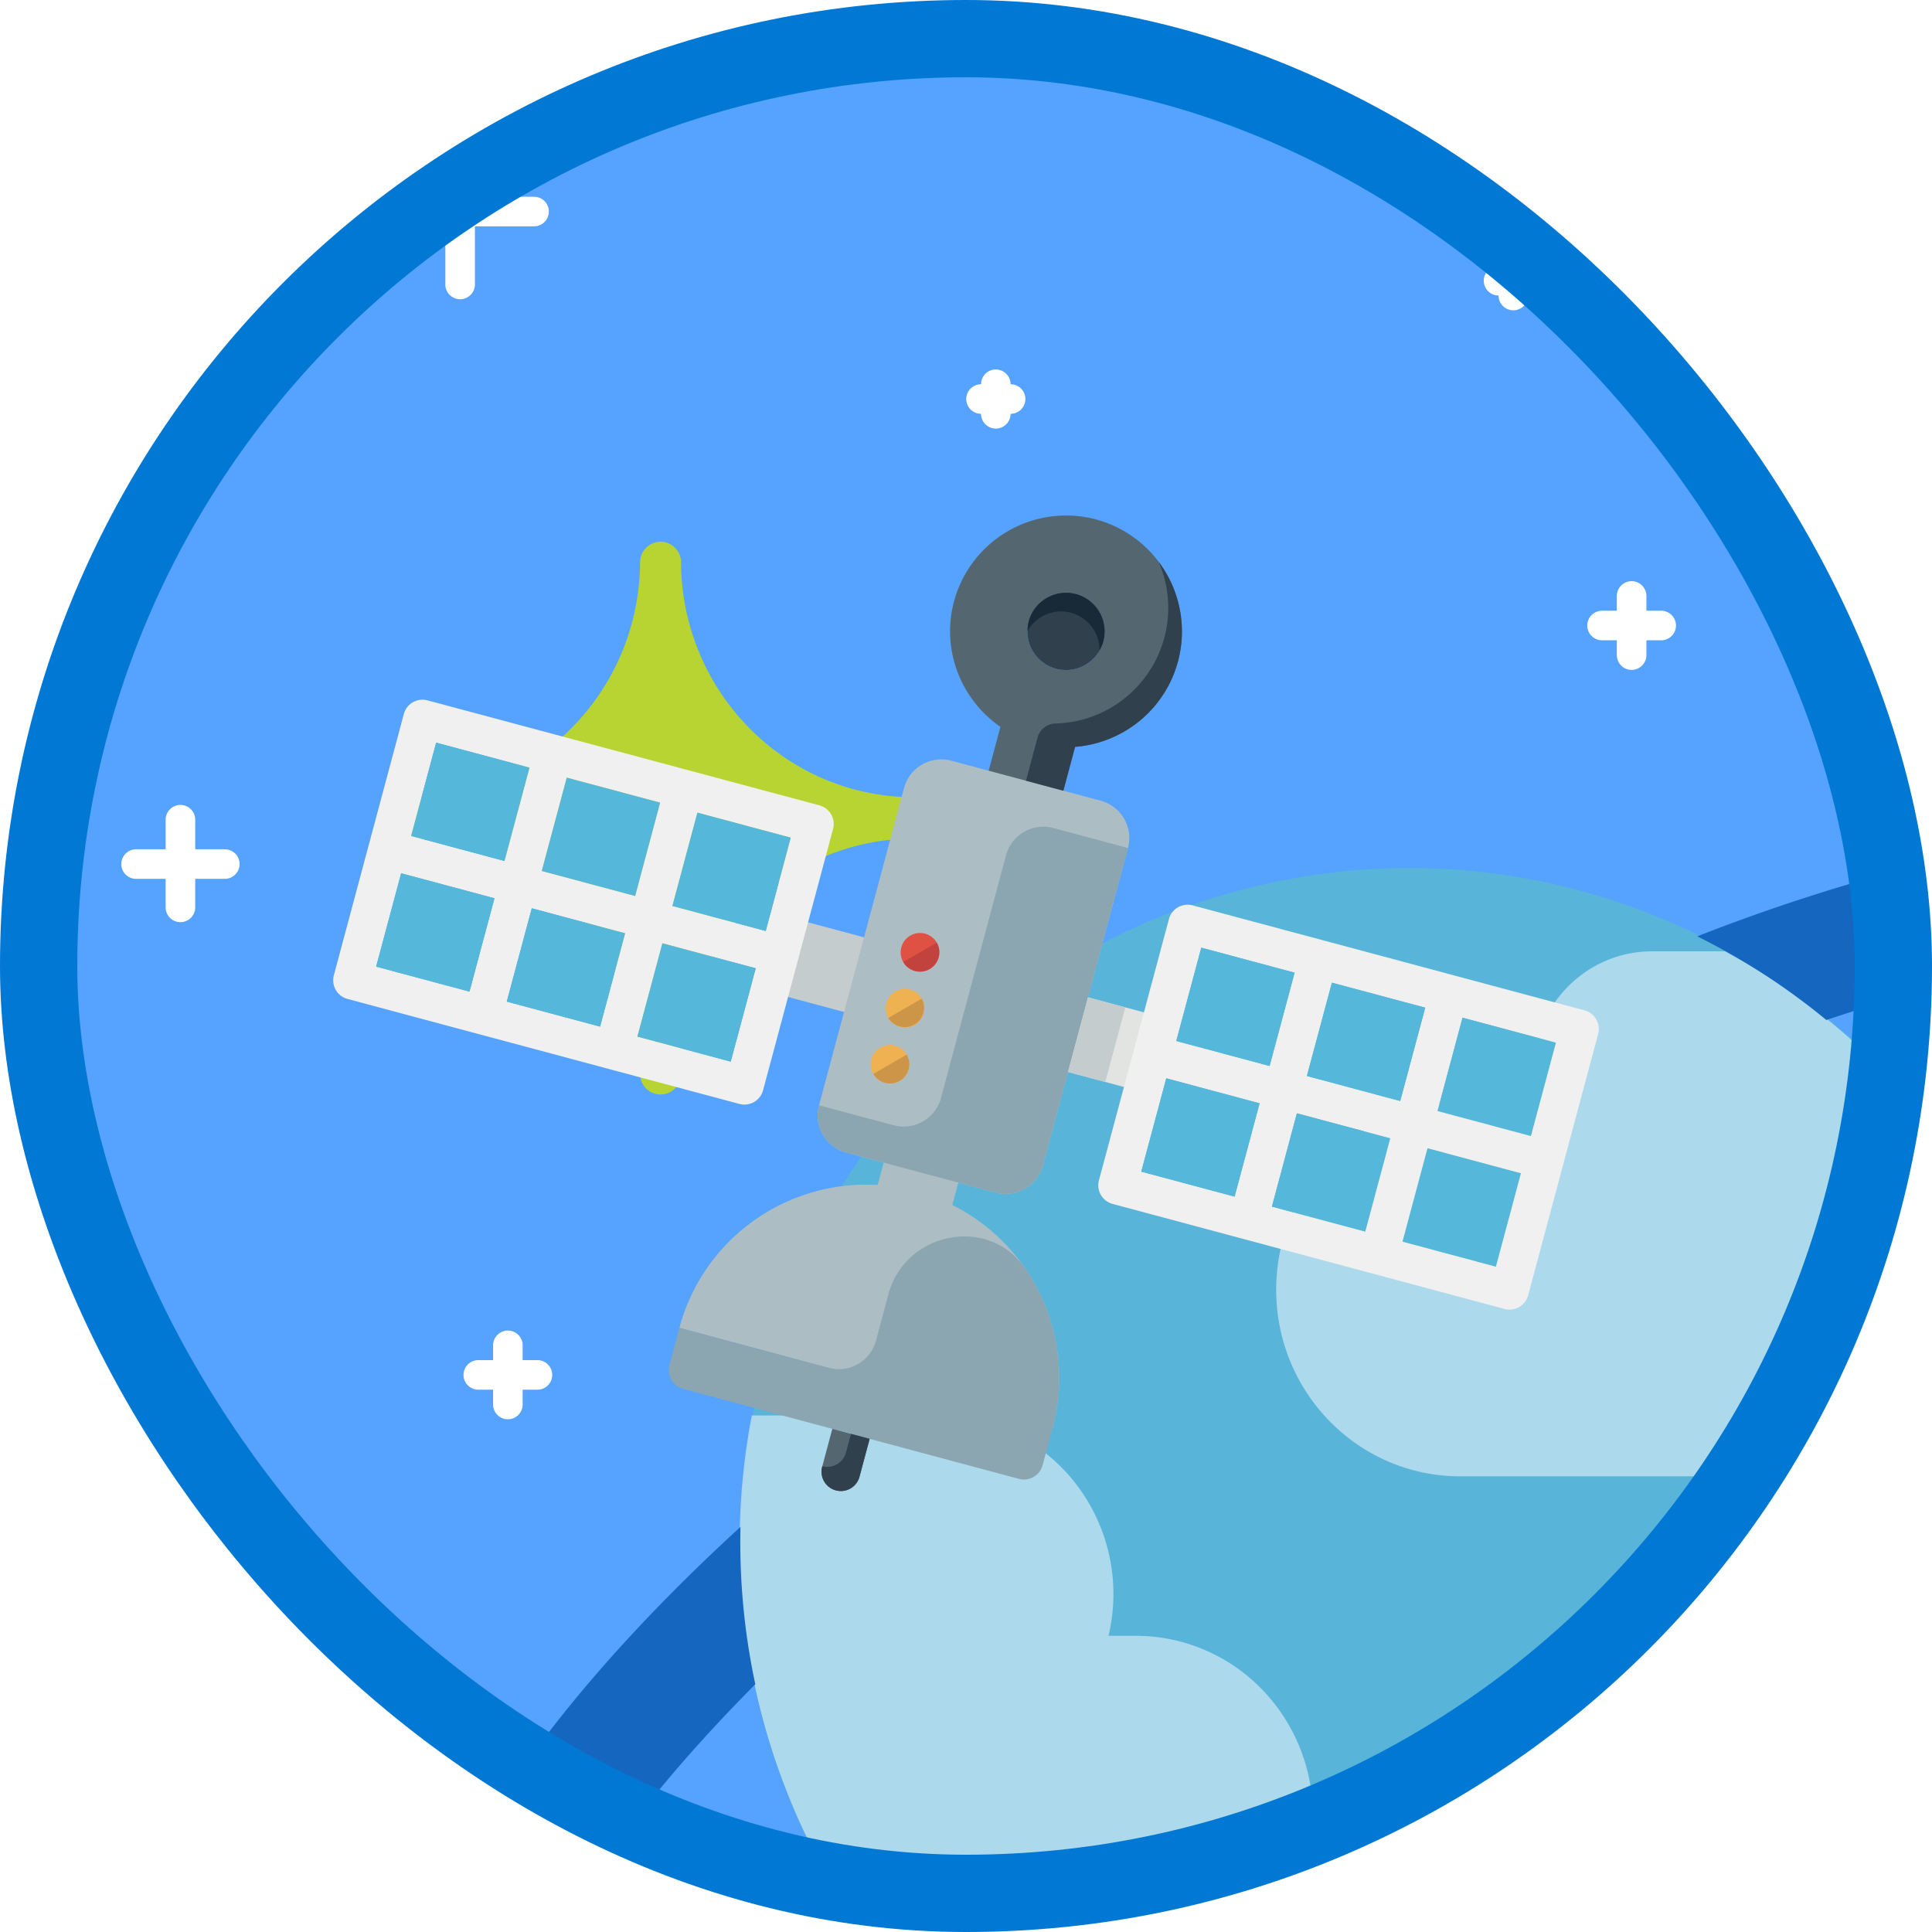 <svg xmlns="http://www.w3.org/2000/svg" xmlns:xlink="http://www.w3.org/1999/xlink" viewBox="0 0 100 100"><defs><rect id="a" x="0" y="0" width="96" height="96" rx="48"/><filter x="-1.6%" y="-1.9%" width="103.1%" height="107.7%" filterUnits="objectBoundingBox" id="c"><feOffset dy="2" in="SourceAlpha" result="shadowOffsetOuter1"/><feColorMatrix values="0 0 0 0 0 0 0 0 0 0 0 0 0 0 0 0 0 0 0.102 0" in="shadowOffsetOuter1" result="shadowMatrixOuter1"/><feMerge><feMergeNode in="shadowMatrixOuter1"/><feMergeNode in="SourceGraphic"/></feMerge></filter></defs><g fill="none" fill-rule="evenodd"><g transform="translate(2 2)"><mask id="b" fill="#fff"><use xlink:href="#a"/></mask><use fill="#55A2FF" xlink:href="#a"/><g mask="url(#b)" fill-rule="nonzero"><path d="M104.384 69.722c3.283 13.761-1.936 28.173-13.224 36.51a34.123 34.123 0 0 1-38.33 1.566c-11.912-7.388-18.26-21.326-16.08-35.31 2.18-13.986 12.457-25.26 26.036-28.564a33.964 33.964 0 0 1 26.094 4.123c7.809 4.843 13.39 12.645 15.504 21.675z" fill="#59B4D9"/><path d="M65.956 91.944a9.362 9.362 0 0 0-2.7-6.568 9.106 9.106 0 0 0-6.49-2.707h-1.389a9.34 9.34 0 0 0-1.726-7.912 9.068 9.068 0 0 0-7.211-3.492h-9.53c-2.062 10.754 1.017 21.862 8.303 29.952h11.55a9.106 9.106 0 0 0 6.49-2.706 9.362 9.362 0 0 0 2.702-6.567zM77.34 53.49c0 .544.07 1.085.208 1.61H73.58c-5.26 0-9.524 4.324-9.524 9.657s4.264 9.657 9.524 9.657h31.545c-1.03-11.537-7.745-21.762-17.846-27.174H83.52c-3.407-.002-6.173 2.795-6.18 6.25zm27.785 28.1H86.306c-4.29-.01-7.778 3.504-7.795 7.854a7.89 7.89 0 0 0 .937 3.74c-3.66 1.16-5.934 4.861-5.346 8.704.588 3.843 3.86 6.671 7.696 6.653h5.245c10.053-5.4 16.822-15.488 18.082-26.95z" fill="#FFF" opacity=".5"/><path d="M32.192 54.652a1.05 1.05 0 0 1-.75-.312 1.079 1.079 0 0 1-.311-.757c-.016-6.747-5.418-12.205-12.072-12.2a1.06 1.06 0 0 1-1.054-1.068c0-.59.472-1.068 1.054-1.068 6.646.007 12.045-5.44 12.072-12.178a1.067 1.067 0 0 1 1.06-1.028c.567 0 1.034.453 1.06 1.028.017 6.747 5.42 12.204 12.074 12.197.376 0 .724.204.913.535.188.33.188.738 0 1.069-.189.33-.537.535-.913.535-6.651-.007-12.053 5.445-12.075 12.188a1.066 1.066 0 0 1-1.058 1.059z" fill="#B8D432"/><path d="M121.11 46.465c-3.292-5.471-11.57-6.735-23.92-3.667a97.459 97.459 0 0 0-11.341 3.667 34.746 34.746 0 0 1 6.682 4.33c2.103-.701 4.166-1.332 6.133-1.82a42.61 42.61 0 0 1 10.068-1.445c4.047 0 6.28 1.014 7.025 2.248 1.221 2.026.098 7.376-7.086 15.79-1.278 1.497-2.715 3.013-4.226 4.537a144.086 144.086 0 0 1-25.993 20.207A142.223 142.223 0 0 1 48.8 104.624c-12.502 4.128-21.039 4.046-22.951.876-1.913-3.17 1.91-10.918 11.245-20.325a35.09 35.09 0 0 1-.767-8.144c-14.857 13.613-19.665 25.406-15.824 31.78 2.009 3.333 6.402 5.211 12.817 5.211a64.507 64.507 0 0 0 22.19-4.965 157.333 157.333 0 0 0 26.21-13.325 158.079 158.079 0 0 0 23.576-17.694 98.067 98.067 0 0 0 8.119-8.318c8.332-9.752 10.992-17.795 7.697-23.255z" fill="#1566BF"/></g><g filter="url(#c)" mask="url(#b)"><path d="M52.659 30.613a2.003 2.003 0 0 1-1.414-2.45 2.002 2.002 0 0 1 2.449-1.413 2.003 2.003 0 0 1 1.414 2.45 2.003 2.003 0 0 1-2.45 1.413zm6.313-.379a6.006 6.006 0 0 0-4.243-7.348 6.006 6.006 0 0 0-7.348 4.243c-.675 2.517.369 5.091 2.401 6.492l-.608 2.27a2 2 0 0 0 3.864 1.036l.608-2.27c2.46-.197 4.651-1.905 5.326-4.423z" fill="#546670"/><path d="M42.653 48.638l-3.864-1.036a2 2 0 0 1 1.035-3.863l3.864 1.035a2 2 0 0 1-1.035 3.864" fill="#C5CCCD"/><path d="M56.176 52.261l-3.864-1.035a2 2 0 0 1 1.035-3.864l3.864 1.036a2 2 0 0 1-1.035 3.863" fill="#E1E4E1"/><path d="M43.156 58.349l.777-2.898a2 2 0 1 1 3.864 1.036l-.777 2.897a2 2 0 0 1-3.864-1.035" fill="#ADBDC4"/><path d="M49.534 57.729l-7.727-2.07a2 2 0 0 1-1.414-2.45l4.4-16.421a2 2 0 0 1 2.45-1.414l7.727 2.07a2 2 0 0 1 1.414 2.45l-4.4 16.42a2 2 0 0 1-2.45 1.415" fill="#ADBDC4"/><path d="M70.595 60.266l4.83 1.294 1.294-4.83-4.83-1.294-1.294 4.83zm-6.761-1.812l4.83 1.294 1.293-4.83-4.83-1.293-1.293 4.83zm-6.762-1.811l4.83 1.294 1.294-4.83-4.83-1.294-1.294 4.83zm1.812-6.762l4.83 1.294 1.294-4.83-4.83-1.294-1.294 4.83zm6.761 1.812l4.83 1.294 1.294-4.83-4.83-1.294-1.294 4.83zm6.762 1.812l4.83 1.294 1.294-4.83-4.83-1.294-1.294 4.83zm7.607-5.209L59.73 42.861a1 1 0 0 0-1.225.707L54.882 57.09a1 1 0 0 0 .707 1.225l20.284 5.435a1 1 0 0 0 1.225-.707L80.72 49.52a1 1 0 0 0-.707-1.225zm-49.022 1.358l4.83 1.295 1.294-4.83-4.83-1.294-1.294 4.83zm-6.761-1.811l4.83 1.294 1.294-4.83-4.83-1.294-1.294 4.83zm-6.762-1.812l4.83 1.294 1.294-4.83-4.83-1.294-1.294 4.83zm1.812-6.761l4.83 1.294 1.294-4.83-4.83-1.294-1.294 4.83zm6.762 1.811l4.83 1.294 1.293-4.83-4.83-1.293-1.293 4.83zm6.761 1.812l4.83 1.294 1.294-4.83-4.83-1.294-1.294 4.83zm7.607-5.209L20.127 32.25a1 1 0 0 0-1.225.707L15.28 46.48a1 1 0 0 0 .707 1.225l20.284 5.435a1 1 0 0 0 1.225-.707l3.623-13.523a1 1 0 0 0-.707-1.225z" fill="#F0F0F0"/><path fill="#55B7D9" d="M72.407 53.505l4.83 1.294 1.294-4.83-4.83-1.294zm-6.762-1.812l4.83 1.294 1.294-4.83-4.83-1.294zm-6.761-1.812l4.83 1.294 1.294-4.83-4.83-1.294zm-1.812 6.762l4.83 1.294 1.294-4.83-4.83-1.294zm6.762 1.811l4.83 1.294 1.293-4.83-4.83-1.293zm6.761 1.812l4.83 1.294 1.294-4.83-4.83-1.294zM32.804 42.893l4.83 1.294 1.294-4.83-4.83-1.294zm-6.761-1.812l4.83 1.294 1.293-4.83-4.83-1.293zm-6.762-1.811l4.83 1.294 1.294-4.83-4.83-1.294zm-1.811 6.761l4.829 1.294 1.294-4.83-4.83-1.294zm6.76 1.812l4.83 1.294 1.295-4.83-4.83-1.294zm6.762 1.811l4.83 1.295 1.294-4.83-4.83-1.294z"/><path d="M52.659 30.613a2.003 2.003 0 0 1-1.414-2.45 2.002 2.002 0 0 1 2.449-1.413 2.003 2.003 0 0 1 1.414 2.45 2.003 2.003 0 0 1-2.45 1.413" fill="#30404D"/><path d="M53.435 27.716a1.999 1.999 0 0 1 1.475 1.948c.082-.145.153-.297.198-.465a2.003 2.003 0 0 0-1.414-2.45 2.003 2.003 0 0 0-2.45 1.415c-.045.168-.06.335-.06.501a1.999 1.999 0 0 1 2.251-.95" fill="#182A37"/><path d="M45.033 51.346a1 1 0 1 1-1.932-.518 1 1 0 1 1 1.932.518m.777-2.898a1 1 0 1 1-1.933-.517 1 1 0 1 1 1.932.517" fill="#EFB252"/><path d="M46.586 45.55a1 1 0 1 1-1.932-.517 1 1 0 1 1 1.932.518" fill="#DF5142"/><path d="M33.164 64.73c1.43-5.334 6.913-8.5 12.248-7.07 5.334 1.428 8.5 6.912 7.07 12.247L33.165 64.73" fill="#ADBDC4"/><path d="M41.807 55.658l7.727 2.07a2 2 0 0 0 2.45-1.414l4.4-16.42-3.864-1.036a2 2 0 0 0-2.45 1.415L46.707 52.83a2 2 0 0 1-2.45 1.414l-3.863-1.035a2 2 0 0 0 1.414 2.45" fill="#8BA6B1"/><path d="M43.978 48.69a1 1 0 0 0 1.731-1l-1.731 1m-.777 2.897a1 1 0 0 0 1.732-1l-1.732 1" fill="#CC9547"/><path d="M44.754 45.792a1 1 0 0 0 1.732-1l-1.732 1" fill="#C2423D"/><path d="M51.06 61.647c-1.898-2.758-6.212-1.885-7.078 1.348l-.64 2.392a2 2 0 0 1-2.45 1.414l-7.728-2.07-.517 1.931a1 1 0 0 0 .707 1.225l17.386 4.659a1 1 0 0 0 1.225-.707l.518-1.932a9.976 9.976 0 0 0-1.424-8.26" fill="#8BA6B1"/><path d="M40.564 71.89a1 1 0 1 0 1.931.517l.518-1.932-1.932-.518-.517 1.932" fill="#546670"/><path d="M42.047 70.216l-.259.966a1 1 0 0 1-1.224.707 1 1 0 1 0 1.931.518l.518-1.932-.966-.259m16.925-39.982a5.985 5.985 0 0 0-.993-5.142 5.974 5.974 0 0 1 .286 3.918 5.995 5.995 0 0 1-5.654 4.44.979.979 0 0 0-.91.735l-.595 2.224 1.932.518.608-2.27a5.996 5.996 0 0 0 5.326-4.423" fill="#30404D"/><path fill="#C5CCCD" d="M53.278 51.485l1.932.517 1.035-3.863-1.932-.518z"/></g><path d="M9.636 41.958H8.105v-1.53a.767.767 0 0 0-.765-.766.767.767 0 0 0-.766.766v1.53h-1.53a.767.767 0 0 0-.766.766c0 .421.344.765.766.765h1.53v1.53a.767.767 0 0 0 1.53 0l.001-1.53h1.53a.767.767 0 0 0 .766-.765.767.767 0 0 0-.765-.766zm72.817-9.285a.765.765 0 0 0 .765-.766v-.765h.765a.767.767 0 0 0 .766-.765.767.767 0 0 0-.766-.766h-.765v-.765a.767.767 0 0 0-.765-.765.767.767 0 0 0-.766.765v.765h-.765a.767.767 0 0 0-.765.766c0 .421.343.765.765.765h.765v.765a.765.765 0 0 0 .766.766zM24.287 66.87a.767.767 0 0 0-.765.765v.765h-.766a.767.767 0 0 0-.765.766c0 .421.344.765.765.765h.766v.765c0 .422.343.766.765.766a.767.767 0 0 0 .765-.766v-.765h.766a.767.767 0 0 0 .765-.765.767.767 0 0 0-.765-.766h-.766v-.765a.765.765 0 0 0-.765-.765zm51.278-53.574c0 .422.343.765.765.765a.767.767 0 0 0 .765-.765.767.767 0 0 0 .766-.765.767.767 0 0 0-.766-.766.767.767 0 0 0-.765-.765.767.767 0 0 0-.765.765.767.767 0 0 0-.766.766c0 .421.344.765.766.765zm-26.787 6.123c0 .421.344.765.765.765a.767.767 0 0 0 .765-.765.767.767 0 0 0 .766-.766.767.767 0 0 0-.766-.765.767.767 0 0 0-.765-.765.767.767 0 0 0-.765.765.767.767 0 0 0-.766.765c0 .422.344.766.766.766zM17.99 9.715h3.061v3.061a.767.767 0 0 0 1.53 0l.001-3.061h3.061a.767.767 0 0 0 .766-.766.767.767 0 0 0-.766-.765h-3.061V5.123a.767.767 0 0 0-.765-.766.767.767 0 0 0-.766.766v3.061H17.99a.767.767 0 0 0-.765.765c0 .422.343.766.765.766z" fill="#FFF" mask="url(#b)"/></g><rect x="2" y="2" width="96" height="96" rx="48" stroke="#0078D4" stroke-width="4"/></g></svg>